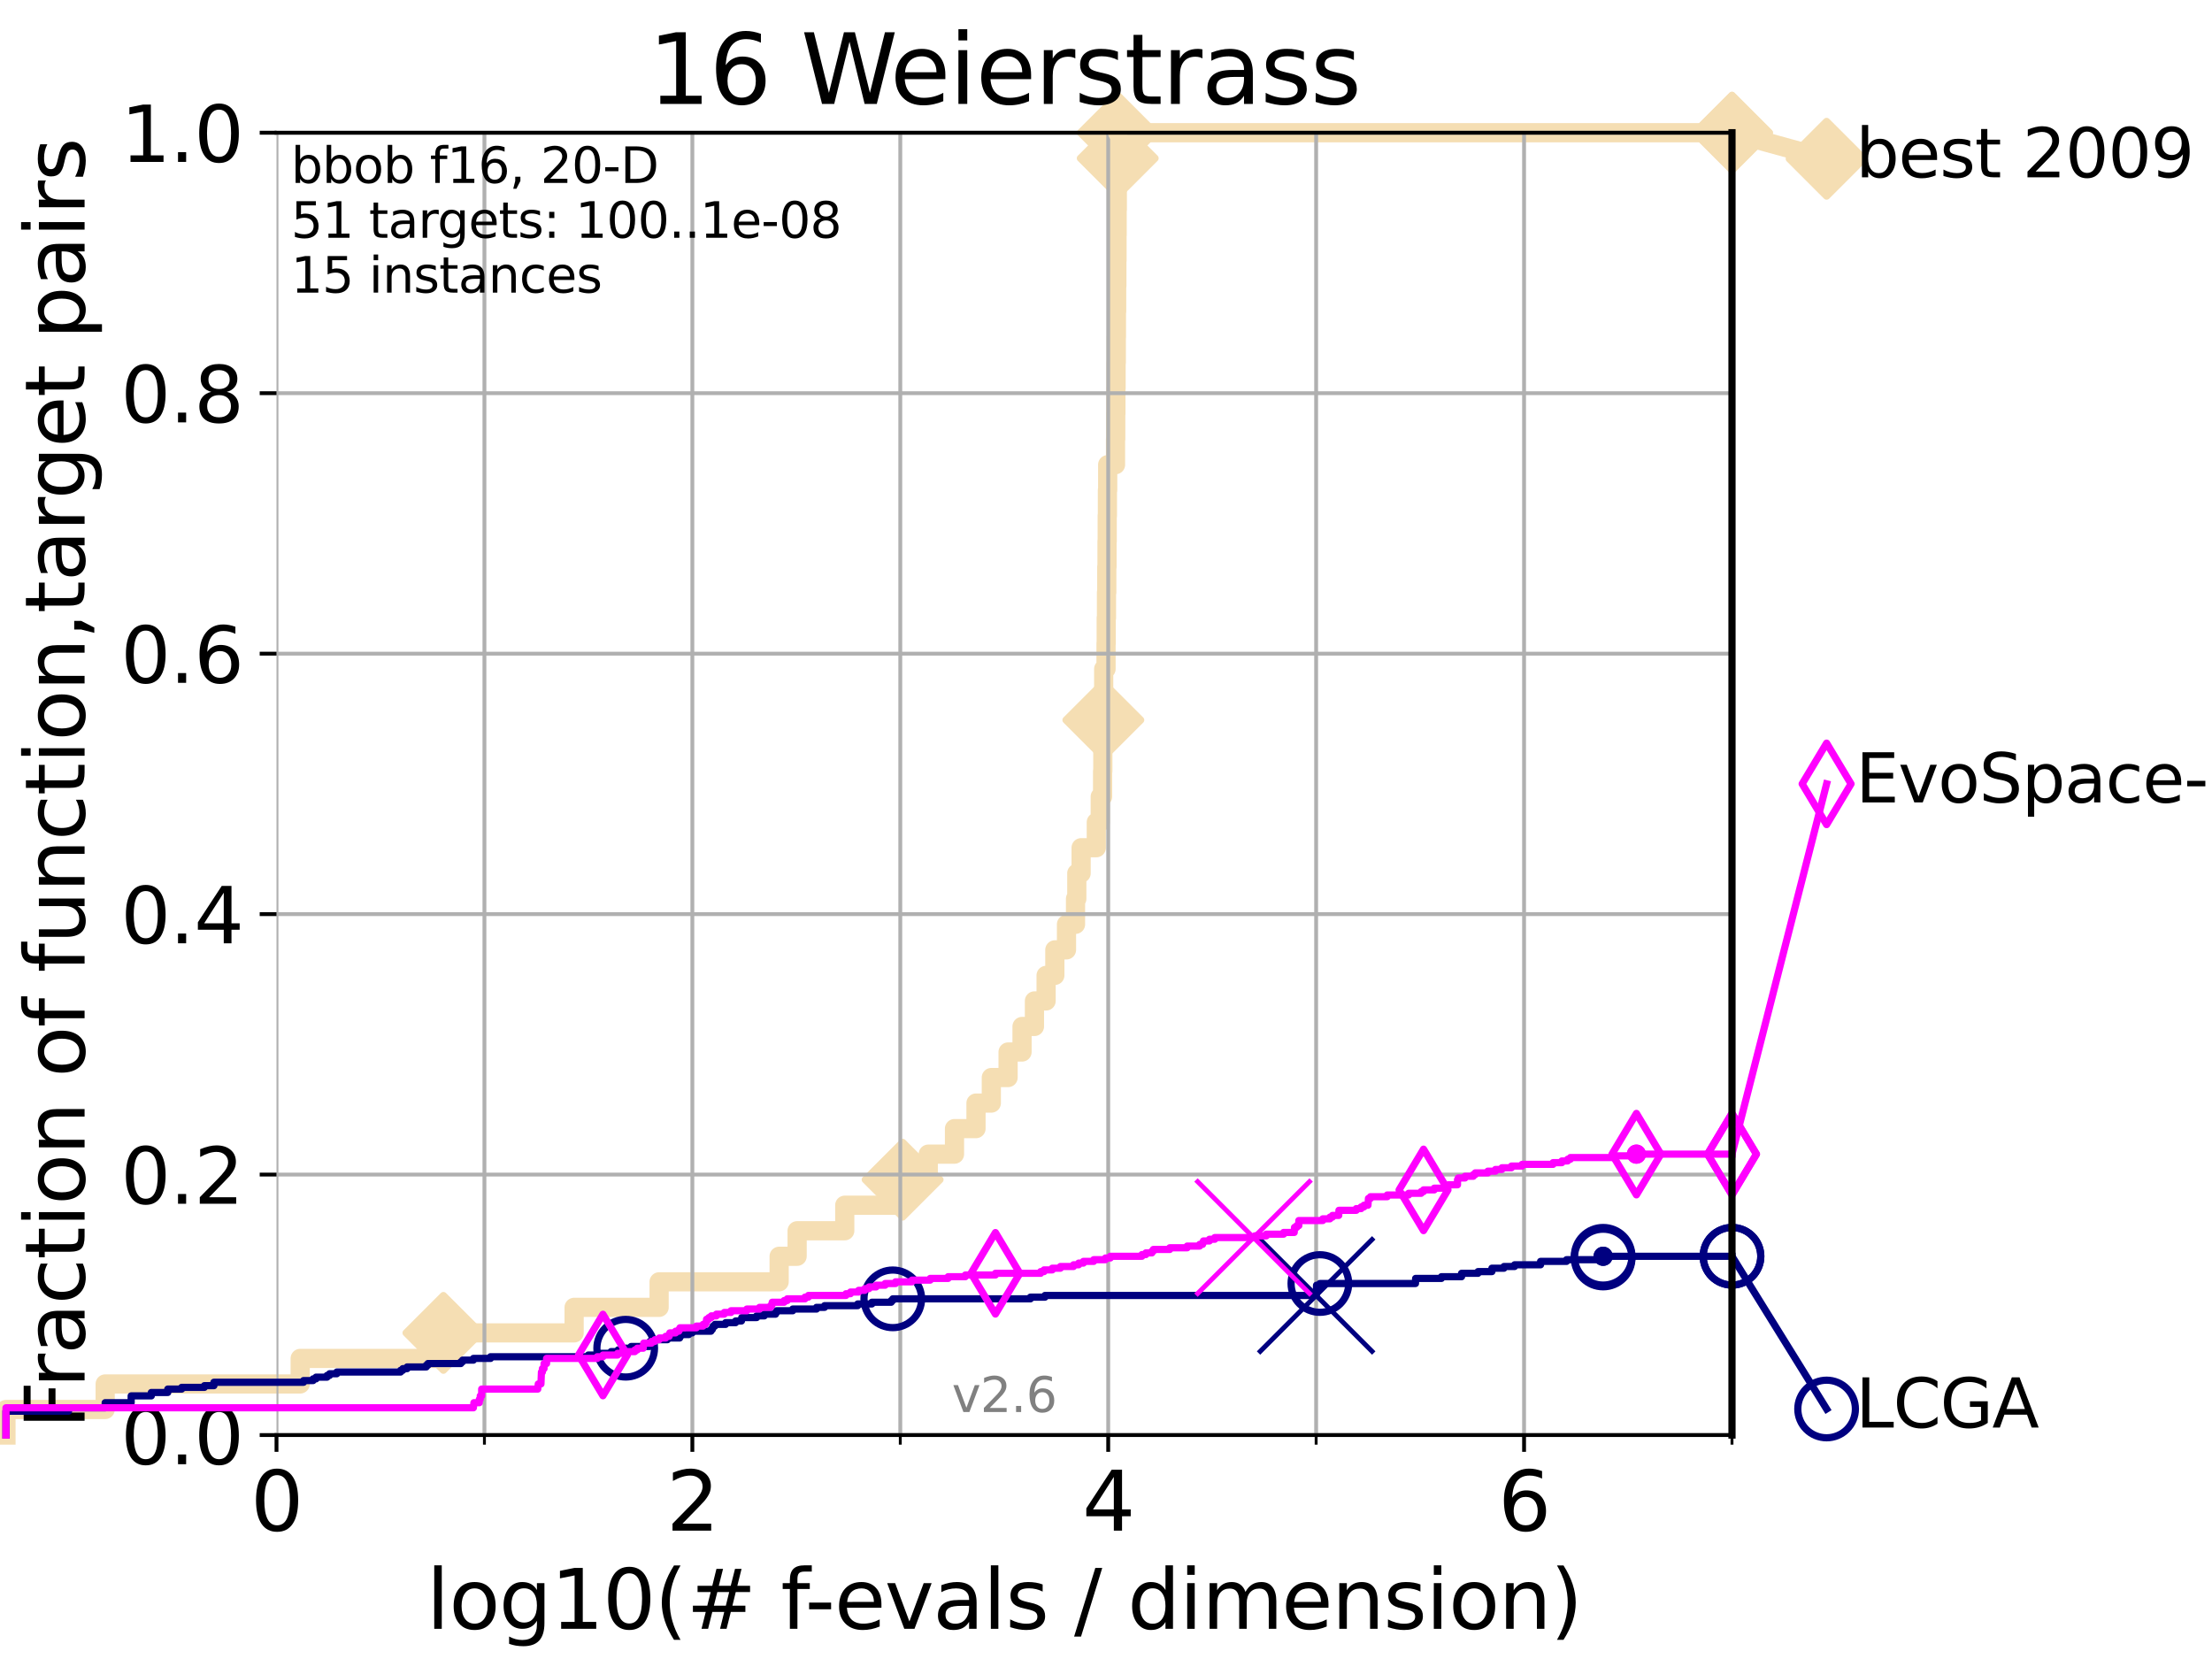 <?xml version="1.0" encoding="utf-8" standalone="no"?>
<!DOCTYPE svg PUBLIC "-//W3C//DTD SVG 1.1//EN"
  "http://www.w3.org/Graphics/SVG/1.1/DTD/svg11.dtd">
<svg xmlns:xlink="http://www.w3.org/1999/xlink" width="460.8pt" height="345.6pt" viewBox="0 0 460.8 345.6" xmlns="http://www.w3.org/2000/svg" version="1.1">
 <defs>
  <style type="text/css">*{stroke-linejoin: round; stroke-linecap: butt}</style>
 </defs>
 <g id="figure_1">
  <g id="patch_1">
   <path d="M 0 345.6 
L 460.8 345.6 
L 460.8 0 
L 0 0 
z
" style="fill: #ffffff"/>
  </g>
  <g id="axes_1">
   <g id="patch_2">
    <path d="M 57.6 298.944 
L 360.806 298.944 
L 360.806 27.648 
L 57.6 27.648 
z
" style="fill: #ffffff"/>
   </g>
   <g id="line2d_1">
    <path d="M 1.246 298.944 
L 1.246 293.624 
L 21.912 293.624 
L 21.912 288.305 
L 62.535 288.305 
L 62.535 282.985 
L 92.372 282.985 
L 92.372 277.666 
L 119.6 277.666 
L 119.6 272.346 
L 137.305 272.346 
L 137.305 267.027 
L 162.31 267.027 
L 162.31 261.707 
L 166.055 261.707 
L 166.055 256.388 
L 175.979 256.388 
L 175.979 251.068 
L 188.031 251.068 
L 188.031 245.749 
L 193.375 245.749 
L 193.375 240.429 
L 198.839 240.429 
L 198.839 235.11 
L 203.32 235.11 
L 203.32 229.79 
L 206.51 229.79 
L 206.51 224.471 
L 210.003 224.471 
L 210.003 219.151 
L 212.909 219.151 
L 212.909 213.832 
L 215.494 213.832 
L 215.494 208.512 
L 217.923 208.512 
L 217.923 203.192 
L 219.742 203.192 
L 219.742 197.873 
L 222.168 197.873 
L 222.168 192.553 
L 224.052 192.553 
L 224.052 187.234 
L 224.316 187.234 
L 224.316 181.914 
L 225.217 181.914 
L 225.217 176.595 
L 228.381 176.595 
L 228.381 171.275 
L 229.2 171.275 
L 229.2 165.956 
L 229.691 165.956 
L 229.691 160.636 
L 229.737 160.636 
L 229.737 155.317 
L 229.798 155.317 
L 229.798 149.997 
L 229.844 149.997 
L 229.844 144.678 
L 229.918 144.678 
L 229.918 139.358 
L 230.407 139.358 
L 230.407 134.039 
L 230.443 134.039 
L 230.443 128.719 
L 230.5 128.719 
L 230.5 123.4 
L 230.561 123.4 
L 230.561 118.08 
L 230.611 118.08 
L 230.611 112.76 
L 230.65 112.76 
L 230.65 107.441 
L 230.695 107.441 
L 230.695 102.121 
L 230.751 102.121 
L 230.751 96.802 
L 232.385 96.802 
L 232.385 91.482 
L 232.428 91.482 
L 232.428 86.163 
L 232.463 86.163 
L 232.463 80.843 
L 232.5 80.843 
L 232.5 75.524 
L 232.544 75.524 
L 232.544 70.204 
L 232.574 70.204 
L 232.574 64.885 
L 232.619 64.885 
L 232.619 59.565 
L 232.662 59.565 
L 232.662 54.246 
L 232.695 54.246 
L 232.695 48.926 
L 232.72 48.926 
L 232.72 43.607 
L 232.759 43.607 
L 232.759 38.287 
L 232.812 38.287 
L 232.812 32.968 
L 232.84 32.968 
L 232.84 27.648 
L 360.806 27.648 
" style="fill: none; stroke: #f5deb3; stroke-width: 4; stroke-linecap: square"/>
   </g>
   <g id="line2d_2">
    <defs>
     <path id="md6aedeb6e2" d="M 0 7.778 
L 7.778 0 
L 0 -7.778 
L -7.778 0 
z
" style="stroke: #f5deb3; stroke-width: 1.5; stroke-linejoin: miter"/>
    </defs>
    <g>
     <use xlink:href="#md6aedeb6e2" x="92.372" y="277.666" style="fill: #f5deb3; stroke: #f5deb3; stroke-width: 1.5; stroke-linejoin: miter"/>
     <use xlink:href="#md6aedeb6e2" x="188.031" y="245.749" style="fill: #f5deb3; stroke: #f5deb3; stroke-width: 1.5; stroke-linejoin: miter"/>
     <use xlink:href="#md6aedeb6e2" x="229.844" y="149.997" style="fill: #f5deb3; stroke: #f5deb3; stroke-width: 1.5; stroke-linejoin: miter"/>
     <use xlink:href="#md6aedeb6e2" x="232.84" y="32.968" style="fill: #f5deb3; stroke: #f5deb3; stroke-width: 1.5; stroke-linejoin: miter"/>
     <use xlink:href="#md6aedeb6e2" x="232.84" y="27.648" style="fill: #f5deb3; stroke: #f5deb3; stroke-width: 1.5; stroke-linejoin: miter"/>
     <use xlink:href="#md6aedeb6e2" x="360.806" y="27.648" style="fill: #f5deb3; stroke: #f5deb3; stroke-width: 1.5; stroke-linejoin: miter"/>
    </g>
   </g>
   <g id="line2d_3">
    <path style="fill: none; stroke: #f5deb3; stroke-width: 4; stroke-linecap: square"/>
    <g/>
   </g>
   <g id="line2d_4">
    <path d="M 360.806 27.648 
L 380.515 33.074 
" style="fill: none; stroke: #f5deb3; stroke-width: 4; stroke-linecap: square"/>
    <g>
     <use xlink:href="#md6aedeb6e2" x="360.806" y="27.648" style="fill: #f5deb3; stroke: #f5deb3; stroke-width: 1.5; stroke-linejoin: miter"/>
     <use xlink:href="#md6aedeb6e2" x="380.515" y="33.074" style="fill: #f5deb3; stroke: #f5deb3; stroke-width: 1.5; stroke-linejoin: miter"/>
    </g>
   </g>
   <g id="matplotlib.axis_1">
    <g id="xtick_1">
     <g id="line2d_5">
      <path d="M 57.6 298.944 
L 57.6 27.648 
" clip-path="url(#p6db0e4a2ba)" style="fill: none; stroke: #b0b0b0; stroke-width: 0.8; stroke-linecap: square"/>
     </g>
     <g id="line2d_6">
      <defs>
       <path id="mdf24149f4f" d="M 0 0 
L 0 3.5 
" style="stroke: #000000; stroke-width: 0.8"/>
      </defs>
      <g>
       <use xlink:href="#mdf24149f4f" x="57.6" y="298.944" style="stroke: #000000; stroke-width: 0.8"/>
      </g>
     </g>
     <g id="text_1">
      <!-- 0 -->
      <g transform="translate(52.192 318.861)scale(0.17 -0.17)">
       <defs>
        <path id="DejaVuSans-30" d="M 2034 4250 
Q 1547 4250 1301 3770 
Q 1056 3291 1056 2328 
Q 1056 1369 1301 889 
Q 1547 409 2034 409 
Q 2525 409 2770 889 
Q 3016 1369 3016 2328 
Q 3016 3291 2770 3770 
Q 2525 4250 2034 4250 
z
M 2034 4750 
Q 2819 4750 3233 4129 
Q 3647 3509 3647 2328 
Q 3647 1150 3233 529 
Q 2819 -91 2034 -91 
Q 1250 -91 836 529 
Q 422 1150 422 2328 
Q 422 3509 836 4129 
Q 1250 4750 2034 4750 
z
" transform="scale(0.016)"/>
       </defs>
       <use xlink:href="#DejaVuSans-30"/>
      </g>
     </g>
    </g>
    <g id="xtick_2">
     <g id="line2d_7">
      <path d="M 144.23 298.944 
L 144.23 27.648 
" clip-path="url(#p6db0e4a2ba)" style="fill: none; stroke: #b0b0b0; stroke-width: 0.8; stroke-linecap: square"/>
     </g>
     <g id="line2d_8">
      <g>
       <use xlink:href="#mdf24149f4f" x="144.23" y="298.944" style="stroke: #000000; stroke-width: 0.8"/>
      </g>
     </g>
     <g id="text_2">
      <!-- 2 -->
      <g transform="translate(138.822 318.861)scale(0.17 -0.17)">
       <defs>
        <path id="DejaVuSans-32" d="M 1228 531 
L 3431 531 
L 3431 0 
L 469 0 
L 469 531 
Q 828 903 1448 1529 
Q 2069 2156 2228 2338 
Q 2531 2678 2651 2914 
Q 2772 3150 2772 3378 
Q 2772 3750 2511 3984 
Q 2250 4219 1831 4219 
Q 1534 4219 1204 4116 
Q 875 4013 500 3803 
L 500 4441 
Q 881 4594 1212 4672 
Q 1544 4750 1819 4750 
Q 2544 4750 2975 4387 
Q 3406 4025 3406 3419 
Q 3406 3131 3298 2873 
Q 3191 2616 2906 2266 
Q 2828 2175 2409 1742 
Q 1991 1309 1228 531 
z
" transform="scale(0.016)"/>
       </defs>
       <use xlink:href="#DejaVuSans-32"/>
      </g>
     </g>
    </g>
    <g id="xtick_3">
     <g id="line2d_9">
      <path d="M 230.861 298.944 
L 230.861 27.648 
" clip-path="url(#p6db0e4a2ba)" style="fill: none; stroke: #b0b0b0; stroke-width: 0.8; stroke-linecap: square"/>
     </g>
     <g id="line2d_10">
      <g>
       <use xlink:href="#mdf24149f4f" x="230.861" y="298.944" style="stroke: #000000; stroke-width: 0.8"/>
      </g>
     </g>
     <g id="text_3">
      <!-- 4 -->
      <g transform="translate(225.453 318.861)scale(0.17 -0.17)">
       <defs>
        <path id="DejaVuSans-34" d="M 2419 4116 
L 825 1625 
L 2419 1625 
L 2419 4116 
z
M 2253 4666 
L 3047 4666 
L 3047 1625 
L 3713 1625 
L 3713 1100 
L 3047 1100 
L 3047 0 
L 2419 0 
L 2419 1100 
L 313 1100 
L 313 1709 
L 2253 4666 
z
" transform="scale(0.016)"/>
       </defs>
       <use xlink:href="#DejaVuSans-34"/>
      </g>
     </g>
    </g>
    <g id="xtick_4">
     <g id="line2d_11">
      <path d="M 317.491 298.944 
L 317.491 27.648 
" clip-path="url(#p6db0e4a2ba)" style="fill: none; stroke: #b0b0b0; stroke-width: 0.8; stroke-linecap: square"/>
     </g>
     <g id="line2d_12">
      <g>
       <use xlink:href="#mdf24149f4f" x="317.491" y="298.944" style="stroke: #000000; stroke-width: 0.8"/>
      </g>
     </g>
     <g id="text_4">
      <!-- 6 -->
      <g transform="translate(312.083 318.861)scale(0.17 -0.17)">
       <defs>
        <path id="DejaVuSans-36" d="M 2113 2584 
Q 1688 2584 1439 2293 
Q 1191 2003 1191 1497 
Q 1191 994 1439 701 
Q 1688 409 2113 409 
Q 2538 409 2786 701 
Q 3034 994 3034 1497 
Q 3034 2003 2786 2293 
Q 2538 2584 2113 2584 
z
M 3366 4563 
L 3366 3988 
Q 3128 4100 2886 4159 
Q 2644 4219 2406 4219 
Q 1781 4219 1451 3797 
Q 1122 3375 1075 2522 
Q 1259 2794 1537 2939 
Q 1816 3084 2150 3084 
Q 2853 3084 3261 2657 
Q 3669 2231 3669 1497 
Q 3669 778 3244 343 
Q 2819 -91 2113 -91 
Q 1303 -91 875 529 
Q 447 1150 447 2328 
Q 447 3434 972 4092 
Q 1497 4750 2381 4750 
Q 2619 4750 2861 4703 
Q 3103 4656 3366 4563 
z
" transform="scale(0.016)"/>
       </defs>
       <use xlink:href="#DejaVuSans-36"/>
      </g>
     </g>
    </g>
    <g id="xtick_5">
     <g id="line2d_13">
      <path d="M 100.915 298.944 
L 100.915 27.648 
" clip-path="url(#p6db0e4a2ba)" style="fill: none; stroke: #b0b0b0; stroke-width: 0.8; stroke-linecap: square"/>
     </g>
     <g id="line2d_14">
      <defs>
       <path id="m6142d82342" d="M 0 0 
L 0 2 
" style="stroke: #000000; stroke-width: 0.6"/>
      </defs>
      <g>
       <use xlink:href="#m6142d82342" x="100.915" y="298.944" style="stroke: #000000; stroke-width: 0.6"/>
      </g>
     </g>
    </g>
    <g id="xtick_6">
     <g id="line2d_15">
      <path d="M 187.546 298.944 
L 187.546 27.648 
" clip-path="url(#p6db0e4a2ba)" style="fill: none; stroke: #b0b0b0; stroke-width: 0.8; stroke-linecap: square"/>
     </g>
     <g id="line2d_16">
      <g>
       <use xlink:href="#m6142d82342" x="187.546" y="298.944" style="stroke: #000000; stroke-width: 0.6"/>
      </g>
     </g>
    </g>
    <g id="xtick_7">
     <g id="line2d_17">
      <path d="M 274.176 298.944 
L 274.176 27.648 
" clip-path="url(#p6db0e4a2ba)" style="fill: none; stroke: #b0b0b0; stroke-width: 0.8; stroke-linecap: square"/>
     </g>
     <g id="line2d_18">
      <g>
       <use xlink:href="#m6142d82342" x="274.176" y="298.944" style="stroke: #000000; stroke-width: 0.6"/>
      </g>
     </g>
    </g>
    <g id="xtick_8">
     <g id="line2d_19">
      <path d="M 360.806 298.944 
L 360.806 27.648 
" clip-path="url(#p6db0e4a2ba)" style="fill: none; stroke: #b0b0b0; stroke-width: 0.8; stroke-linecap: square"/>
     </g>
     <g id="line2d_20">
      <g>
       <use xlink:href="#m6142d82342" x="360.806" y="298.944" style="stroke: #000000; stroke-width: 0.6"/>
      </g>
     </g>
    </g>
    <g id="text_5">
     <!-- log10(# f-evals / dimension) -->
     <g transform="translate(88.823 339.314)scale(0.17 -0.17)">
      <defs>
       <path id="DejaVuSans-6c" d="M 603 4863 
L 1178 4863 
L 1178 0 
L 603 0 
L 603 4863 
z
" transform="scale(0.016)"/>
       <path id="DejaVuSans-6f" d="M 1959 3097 
Q 1497 3097 1228 2736 
Q 959 2375 959 1747 
Q 959 1119 1226 758 
Q 1494 397 1959 397 
Q 2419 397 2687 759 
Q 2956 1122 2956 1747 
Q 2956 2369 2687 2733 
Q 2419 3097 1959 3097 
z
M 1959 3584 
Q 2709 3584 3137 3096 
Q 3566 2609 3566 1747 
Q 3566 888 3137 398 
Q 2709 -91 1959 -91 
Q 1206 -91 779 398 
Q 353 888 353 1747 
Q 353 2609 779 3096 
Q 1206 3584 1959 3584 
z
" transform="scale(0.016)"/>
       <path id="DejaVuSans-67" d="M 2906 1791 
Q 2906 2416 2648 2759 
Q 2391 3103 1925 3103 
Q 1463 3103 1205 2759 
Q 947 2416 947 1791 
Q 947 1169 1205 825 
Q 1463 481 1925 481 
Q 2391 481 2648 825 
Q 2906 1169 2906 1791 
z
M 3481 434 
Q 3481 -459 3084 -895 
Q 2688 -1331 1869 -1331 
Q 1566 -1331 1297 -1286 
Q 1028 -1241 775 -1147 
L 775 -588 
Q 1028 -725 1275 -790 
Q 1522 -856 1778 -856 
Q 2344 -856 2625 -561 
Q 2906 -266 2906 331 
L 2906 616 
Q 2728 306 2450 153 
Q 2172 0 1784 0 
Q 1141 0 747 490 
Q 353 981 353 1791 
Q 353 2603 747 3093 
Q 1141 3584 1784 3584 
Q 2172 3584 2450 3431 
Q 2728 3278 2906 2969 
L 2906 3500 
L 3481 3500 
L 3481 434 
z
" transform="scale(0.016)"/>
       <path id="DejaVuSans-31" d="M 794 531 
L 1825 531 
L 1825 4091 
L 703 3866 
L 703 4441 
L 1819 4666 
L 2450 4666 
L 2450 531 
L 3481 531 
L 3481 0 
L 794 0 
L 794 531 
z
" transform="scale(0.016)"/>
       <path id="DejaVuSans-28" d="M 1984 4856 
Q 1566 4138 1362 3434 
Q 1159 2731 1159 2009 
Q 1159 1288 1364 580 
Q 1569 -128 1984 -844 
L 1484 -844 
Q 1016 -109 783 600 
Q 550 1309 550 2009 
Q 550 2706 781 3412 
Q 1013 4119 1484 4856 
L 1984 4856 
z
" transform="scale(0.016)"/>
       <path id="DejaVuSans-23" d="M 3272 2816 
L 2363 2816 
L 2100 1772 
L 3016 1772 
L 3272 2816 
z
M 2803 4594 
L 2478 3297 
L 3391 3297 
L 3719 4594 
L 4219 4594 
L 3897 3297 
L 4872 3297 
L 4872 2816 
L 3775 2816 
L 3519 1772 
L 4513 1772 
L 4513 1294 
L 3397 1294 
L 3072 0 
L 2572 0 
L 2894 1294 
L 1978 1294 
L 1656 0 
L 1153 0 
L 1478 1294 
L 494 1294 
L 494 1772 
L 1594 1772 
L 1856 2816 
L 850 2816 
L 850 3297 
L 1978 3297 
L 2297 4594 
L 2803 4594 
z
" transform="scale(0.016)"/>
       <path id="DejaVuSans-20" transform="scale(0.016)"/>
       <path id="DejaVuSans-66" d="M 2375 4863 
L 2375 4384 
L 1825 4384 
Q 1516 4384 1395 4259 
Q 1275 4134 1275 3809 
L 1275 3500 
L 2222 3500 
L 2222 3053 
L 1275 3053 
L 1275 0 
L 697 0 
L 697 3053 
L 147 3053 
L 147 3500 
L 697 3500 
L 697 3744 
Q 697 4328 969 4595 
Q 1241 4863 1831 4863 
L 2375 4863 
z
" transform="scale(0.016)"/>
       <path id="DejaVuSans-2d" d="M 313 2009 
L 1997 2009 
L 1997 1497 
L 313 1497 
L 313 2009 
z
" transform="scale(0.016)"/>
       <path id="DejaVuSans-65" d="M 3597 1894 
L 3597 1613 
L 953 1613 
Q 991 1019 1311 708 
Q 1631 397 2203 397 
Q 2534 397 2845 478 
Q 3156 559 3463 722 
L 3463 178 
Q 3153 47 2828 -22 
Q 2503 -91 2169 -91 
Q 1331 -91 842 396 
Q 353 884 353 1716 
Q 353 2575 817 3079 
Q 1281 3584 2069 3584 
Q 2775 3584 3186 3129 
Q 3597 2675 3597 1894 
z
M 3022 2063 
Q 3016 2534 2758 2815 
Q 2500 3097 2075 3097 
Q 1594 3097 1305 2825 
Q 1016 2553 972 2059 
L 3022 2063 
z
" transform="scale(0.016)"/>
       <path id="DejaVuSans-76" d="M 191 3500 
L 800 3500 
L 1894 563 
L 2988 3500 
L 3597 3500 
L 2284 0 
L 1503 0 
L 191 3500 
z
" transform="scale(0.016)"/>
       <path id="DejaVuSans-61" d="M 2194 1759 
Q 1497 1759 1228 1600 
Q 959 1441 959 1056 
Q 959 750 1161 570 
Q 1363 391 1709 391 
Q 2188 391 2477 730 
Q 2766 1069 2766 1631 
L 2766 1759 
L 2194 1759 
z
M 3341 1997 
L 3341 0 
L 2766 0 
L 2766 531 
Q 2569 213 2275 61 
Q 1981 -91 1556 -91 
Q 1019 -91 701 211 
Q 384 513 384 1019 
Q 384 1609 779 1909 
Q 1175 2209 1959 2209 
L 2766 2209 
L 2766 2266 
Q 2766 2663 2505 2880 
Q 2244 3097 1772 3097 
Q 1472 3097 1187 3025 
Q 903 2953 641 2809 
L 641 3341 
Q 956 3463 1253 3523 
Q 1550 3584 1831 3584 
Q 2591 3584 2966 3190 
Q 3341 2797 3341 1997 
z
" transform="scale(0.016)"/>
       <path id="DejaVuSans-73" d="M 2834 3397 
L 2834 2853 
Q 2591 2978 2328 3040 
Q 2066 3103 1784 3103 
Q 1356 3103 1142 2972 
Q 928 2841 928 2578 
Q 928 2378 1081 2264 
Q 1234 2150 1697 2047 
L 1894 2003 
Q 2506 1872 2764 1633 
Q 3022 1394 3022 966 
Q 3022 478 2636 193 
Q 2250 -91 1575 -91 
Q 1294 -91 989 -36 
Q 684 19 347 128 
L 347 722 
Q 666 556 975 473 
Q 1284 391 1588 391 
Q 1994 391 2212 530 
Q 2431 669 2431 922 
Q 2431 1156 2273 1281 
Q 2116 1406 1581 1522 
L 1381 1569 
Q 847 1681 609 1914 
Q 372 2147 372 2553 
Q 372 3047 722 3315 
Q 1072 3584 1716 3584 
Q 2034 3584 2315 3537 
Q 2597 3491 2834 3397 
z
" transform="scale(0.016)"/>
       <path id="DejaVuSans-2f" d="M 1625 4666 
L 2156 4666 
L 531 -594 
L 0 -594 
L 1625 4666 
z
" transform="scale(0.016)"/>
       <path id="DejaVuSans-64" d="M 2906 2969 
L 2906 4863 
L 3481 4863 
L 3481 0 
L 2906 0 
L 2906 525 
Q 2725 213 2448 61 
Q 2172 -91 1784 -91 
Q 1150 -91 751 415 
Q 353 922 353 1747 
Q 353 2572 751 3078 
Q 1150 3584 1784 3584 
Q 2172 3584 2448 3432 
Q 2725 3281 2906 2969 
z
M 947 1747 
Q 947 1113 1208 752 
Q 1469 391 1925 391 
Q 2381 391 2643 752 
Q 2906 1113 2906 1747 
Q 2906 2381 2643 2742 
Q 2381 3103 1925 3103 
Q 1469 3103 1208 2742 
Q 947 2381 947 1747 
z
" transform="scale(0.016)"/>
       <path id="DejaVuSans-69" d="M 603 3500 
L 1178 3500 
L 1178 0 
L 603 0 
L 603 3500 
z
M 603 4863 
L 1178 4863 
L 1178 4134 
L 603 4134 
L 603 4863 
z
" transform="scale(0.016)"/>
       <path id="DejaVuSans-6d" d="M 3328 2828 
Q 3544 3216 3844 3400 
Q 4144 3584 4550 3584 
Q 5097 3584 5394 3201 
Q 5691 2819 5691 2113 
L 5691 0 
L 5113 0 
L 5113 2094 
Q 5113 2597 4934 2840 
Q 4756 3084 4391 3084 
Q 3944 3084 3684 2787 
Q 3425 2491 3425 1978 
L 3425 0 
L 2847 0 
L 2847 2094 
Q 2847 2600 2669 2842 
Q 2491 3084 2119 3084 
Q 1678 3084 1418 2786 
Q 1159 2488 1159 1978 
L 1159 0 
L 581 0 
L 581 3500 
L 1159 3500 
L 1159 2956 
Q 1356 3278 1631 3431 
Q 1906 3584 2284 3584 
Q 2666 3584 2933 3390 
Q 3200 3197 3328 2828 
z
" transform="scale(0.016)"/>
       <path id="DejaVuSans-6e" d="M 3513 2113 
L 3513 0 
L 2938 0 
L 2938 2094 
Q 2938 2591 2744 2837 
Q 2550 3084 2163 3084 
Q 1697 3084 1428 2787 
Q 1159 2491 1159 1978 
L 1159 0 
L 581 0 
L 581 3500 
L 1159 3500 
L 1159 2956 
Q 1366 3272 1645 3428 
Q 1925 3584 2291 3584 
Q 2894 3584 3203 3211 
Q 3513 2838 3513 2113 
z
" transform="scale(0.016)"/>
       <path id="DejaVuSans-29" d="M 513 4856 
L 1013 4856 
Q 1481 4119 1714 3412 
Q 1947 2706 1947 2009 
Q 1947 1309 1714 600 
Q 1481 -109 1013 -844 
L 513 -844 
Q 928 -128 1133 580 
Q 1338 1288 1338 2009 
Q 1338 2731 1133 3434 
Q 928 4138 513 4856 
z
" transform="scale(0.016)"/>
      </defs>
      <use xlink:href="#DejaVuSans-6c"/>
      <use xlink:href="#DejaVuSans-6f" x="27.783"/>
      <use xlink:href="#DejaVuSans-67" x="88.965"/>
      <use xlink:href="#DejaVuSans-31" x="152.441"/>
      <use xlink:href="#DejaVuSans-30" x="216.064"/>
      <use xlink:href="#DejaVuSans-28" x="279.688"/>
      <use xlink:href="#DejaVuSans-23" x="318.701"/>
      <use xlink:href="#DejaVuSans-20" x="402.49"/>
      <use xlink:href="#DejaVuSans-66" x="434.277"/>
      <use xlink:href="#DejaVuSans-2d" x="463.982"/>
      <use xlink:href="#DejaVuSans-65" x="500.066"/>
      <use xlink:href="#DejaVuSans-76" x="561.59"/>
      <use xlink:href="#DejaVuSans-61" x="620.77"/>
      <use xlink:href="#DejaVuSans-6c" x="682.049"/>
      <use xlink:href="#DejaVuSans-73" x="709.832"/>
      <use xlink:href="#DejaVuSans-20" x="761.932"/>
      <use xlink:href="#DejaVuSans-2f" x="793.719"/>
      <use xlink:href="#DejaVuSans-20" x="827.41"/>
      <use xlink:href="#DejaVuSans-64" x="859.197"/>
      <use xlink:href="#DejaVuSans-69" x="922.674"/>
      <use xlink:href="#DejaVuSans-6d" x="950.457"/>
      <use xlink:href="#DejaVuSans-65" x="1047.869"/>
      <use xlink:href="#DejaVuSans-6e" x="1109.393"/>
      <use xlink:href="#DejaVuSans-73" x="1172.771"/>
      <use xlink:href="#DejaVuSans-69" x="1224.871"/>
      <use xlink:href="#DejaVuSans-6f" x="1252.654"/>
      <use xlink:href="#DejaVuSans-6e" x="1313.836"/>
      <use xlink:href="#DejaVuSans-29" x="1377.215"/>
     </g>
    </g>
   </g>
   <g id="matplotlib.axis_2">
    <g id="ytick_1">
     <g id="line2d_21">
      <path d="M 57.6 298.944 
L 360.806 298.944 
" clip-path="url(#p6db0e4a2ba)" style="fill: none; stroke: #b0b0b0; stroke-width: 0.8; stroke-linecap: square"/>
     </g>
     <g id="line2d_22">
      <defs>
       <path id="m5bcc1dc637" d="M 0 0 
L -3.5 0 
" style="stroke: #000000; stroke-width: 0.8"/>
      </defs>
      <g>
       <use xlink:href="#m5bcc1dc637" x="57.6" y="298.944" style="stroke: #000000; stroke-width: 0.8"/>
      </g>
     </g>
     <g id="text_6">
      <!-- 0.0 -->
      <g transform="translate(25.155 305.023)scale(0.16 -0.16)">
       <defs>
        <path id="DejaVuSans-2e" d="M 684 794 
L 1344 794 
L 1344 0 
L 684 0 
L 684 794 
z
" transform="scale(0.016)"/>
       </defs>
       <use xlink:href="#DejaVuSans-30"/>
       <use xlink:href="#DejaVuSans-2e" x="63.623"/>
       <use xlink:href="#DejaVuSans-30" x="95.41"/>
      </g>
     </g>
    </g>
    <g id="ytick_2">
     <g id="line2d_23">
      <path d="M 57.6 244.685 
L 360.806 244.685 
" clip-path="url(#p6db0e4a2ba)" style="fill: none; stroke: #b0b0b0; stroke-width: 0.8; stroke-linecap: square"/>
     </g>
     <g id="line2d_24">
      <g>
       <use xlink:href="#m5bcc1dc637" x="57.6" y="244.685" style="stroke: #000000; stroke-width: 0.8"/>
      </g>
     </g>
     <g id="text_7">
      <!-- 0.2 -->
      <g transform="translate(25.155 250.764)scale(0.16 -0.16)">
       <use xlink:href="#DejaVuSans-30"/>
       <use xlink:href="#DejaVuSans-2e" x="63.623"/>
       <use xlink:href="#DejaVuSans-32" x="95.41"/>
      </g>
     </g>
    </g>
    <g id="ytick_3">
     <g id="line2d_25">
      <path d="M 57.6 190.426 
L 360.806 190.426 
" clip-path="url(#p6db0e4a2ba)" style="fill: none; stroke: #b0b0b0; stroke-width: 0.8; stroke-linecap: square"/>
     </g>
     <g id="line2d_26">
      <g>
       <use xlink:href="#m5bcc1dc637" x="57.6" y="190.426" style="stroke: #000000; stroke-width: 0.8"/>
      </g>
     </g>
     <g id="text_8">
      <!-- 0.4 -->
      <g transform="translate(25.155 196.504)scale(0.16 -0.16)">
       <use xlink:href="#DejaVuSans-30"/>
       <use xlink:href="#DejaVuSans-2e" x="63.623"/>
       <use xlink:href="#DejaVuSans-34" x="95.41"/>
      </g>
     </g>
    </g>
    <g id="ytick_4">
     <g id="line2d_27">
      <path d="M 57.6 136.166 
L 360.806 136.166 
" clip-path="url(#p6db0e4a2ba)" style="fill: none; stroke: #b0b0b0; stroke-width: 0.8; stroke-linecap: square"/>
     </g>
     <g id="line2d_28">
      <g>
       <use xlink:href="#m5bcc1dc637" x="57.6" y="136.166" style="stroke: #000000; stroke-width: 0.8"/>
      </g>
     </g>
     <g id="text_9">
      <!-- 0.6 -->
      <g transform="translate(25.155 142.245)scale(0.16 -0.16)">
       <use xlink:href="#DejaVuSans-30"/>
       <use xlink:href="#DejaVuSans-2e" x="63.623"/>
       <use xlink:href="#DejaVuSans-36" x="95.41"/>
      </g>
     </g>
    </g>
    <g id="ytick_5">
     <g id="line2d_29">
      <path d="M 57.6 81.907 
L 360.806 81.907 
" clip-path="url(#p6db0e4a2ba)" style="fill: none; stroke: #b0b0b0; stroke-width: 0.8; stroke-linecap: square"/>
     </g>
     <g id="line2d_30">
      <g>
       <use xlink:href="#m5bcc1dc637" x="57.6" y="81.907" style="stroke: #000000; stroke-width: 0.8"/>
      </g>
     </g>
     <g id="text_10">
      <!-- 0.8 -->
      <g transform="translate(25.155 87.986)scale(0.16 -0.16)">
       <defs>
        <path id="DejaVuSans-38" d="M 2034 2216 
Q 1584 2216 1326 1975 
Q 1069 1734 1069 1313 
Q 1069 891 1326 650 
Q 1584 409 2034 409 
Q 2484 409 2743 651 
Q 3003 894 3003 1313 
Q 3003 1734 2745 1975 
Q 2488 2216 2034 2216 
z
M 1403 2484 
Q 997 2584 770 2862 
Q 544 3141 544 3541 
Q 544 4100 942 4425 
Q 1341 4750 2034 4750 
Q 2731 4750 3128 4425 
Q 3525 4100 3525 3541 
Q 3525 3141 3298 2862 
Q 3072 2584 2669 2484 
Q 3125 2378 3379 2068 
Q 3634 1759 3634 1313 
Q 3634 634 3220 271 
Q 2806 -91 2034 -91 
Q 1263 -91 848 271 
Q 434 634 434 1313 
Q 434 1759 690 2068 
Q 947 2378 1403 2484 
z
M 1172 3481 
Q 1172 3119 1398 2916 
Q 1625 2713 2034 2713 
Q 2441 2713 2670 2916 
Q 2900 3119 2900 3481 
Q 2900 3844 2670 4047 
Q 2441 4250 2034 4250 
Q 1625 4250 1398 4047 
Q 1172 3844 1172 3481 
z
" transform="scale(0.016)"/>
       </defs>
       <use xlink:href="#DejaVuSans-30"/>
       <use xlink:href="#DejaVuSans-2e" x="63.623"/>
       <use xlink:href="#DejaVuSans-38" x="95.41"/>
      </g>
     </g>
    </g>
    <g id="ytick_6">
     <g id="line2d_31">
      <path d="M 57.6 27.648 
L 360.806 27.648 
" clip-path="url(#p6db0e4a2ba)" style="fill: none; stroke: #b0b0b0; stroke-width: 0.8; stroke-linecap: square"/>
     </g>
     <g id="line2d_32">
      <g>
       <use xlink:href="#m5bcc1dc637" x="57.6" y="27.648" style="stroke: #000000; stroke-width: 0.8"/>
      </g>
     </g>
     <g id="text_11">
      <!-- 1.0 -->
      <g transform="translate(25.155 33.727)scale(0.16 -0.16)">
       <use xlink:href="#DejaVuSans-31"/>
       <use xlink:href="#DejaVuSans-2e" x="63.623"/>
       <use xlink:href="#DejaVuSans-30" x="95.41"/>
      </g>
     </g>
    </g>
    <g id="text_12">
     <!-- Fraction of function,target pairs -->
     <g transform="translate(17.62 297.681)rotate(-90)scale(0.17 -0.17)">
      <defs>
       <path id="DejaVuSans-46" d="M 628 4666 
L 3309 4666 
L 3309 4134 
L 1259 4134 
L 1259 2759 
L 3109 2759 
L 3109 2228 
L 1259 2228 
L 1259 0 
L 628 0 
L 628 4666 
z
" transform="scale(0.016)"/>
       <path id="DejaVuSans-72" d="M 2631 2963 
Q 2534 3019 2420 3045 
Q 2306 3072 2169 3072 
Q 1681 3072 1420 2755 
Q 1159 2438 1159 1844 
L 1159 0 
L 581 0 
L 581 3500 
L 1159 3500 
L 1159 2956 
Q 1341 3275 1631 3429 
Q 1922 3584 2338 3584 
Q 2397 3584 2469 3576 
Q 2541 3569 2628 3553 
L 2631 2963 
z
" transform="scale(0.016)"/>
       <path id="DejaVuSans-63" d="M 3122 3366 
L 3122 2828 
Q 2878 2963 2633 3030 
Q 2388 3097 2138 3097 
Q 1578 3097 1268 2742 
Q 959 2388 959 1747 
Q 959 1106 1268 751 
Q 1578 397 2138 397 
Q 2388 397 2633 464 
Q 2878 531 3122 666 
L 3122 134 
Q 2881 22 2623 -34 
Q 2366 -91 2075 -91 
Q 1284 -91 818 406 
Q 353 903 353 1747 
Q 353 2603 823 3093 
Q 1294 3584 2113 3584 
Q 2378 3584 2631 3529 
Q 2884 3475 3122 3366 
z
" transform="scale(0.016)"/>
       <path id="DejaVuSans-74" d="M 1172 4494 
L 1172 3500 
L 2356 3500 
L 2356 3053 
L 1172 3053 
L 1172 1153 
Q 1172 725 1289 603 
Q 1406 481 1766 481 
L 2356 481 
L 2356 0 
L 1766 0 
Q 1100 0 847 248 
Q 594 497 594 1153 
L 594 3053 
L 172 3053 
L 172 3500 
L 594 3500 
L 594 4494 
L 1172 4494 
z
" transform="scale(0.016)"/>
       <path id="DejaVuSans-75" d="M 544 1381 
L 544 3500 
L 1119 3500 
L 1119 1403 
Q 1119 906 1312 657 
Q 1506 409 1894 409 
Q 2359 409 2629 706 
Q 2900 1003 2900 1516 
L 2900 3500 
L 3475 3500 
L 3475 0 
L 2900 0 
L 2900 538 
Q 2691 219 2414 64 
Q 2138 -91 1772 -91 
Q 1169 -91 856 284 
Q 544 659 544 1381 
z
M 1991 3584 
L 1991 3584 
z
" transform="scale(0.016)"/>
       <path id="DejaVuSans-2c" d="M 750 794 
L 1409 794 
L 1409 256 
L 897 -744 
L 494 -744 
L 750 256 
L 750 794 
z
" transform="scale(0.016)"/>
       <path id="DejaVuSans-70" d="M 1159 525 
L 1159 -1331 
L 581 -1331 
L 581 3500 
L 1159 3500 
L 1159 2969 
Q 1341 3281 1617 3432 
Q 1894 3584 2278 3584 
Q 2916 3584 3314 3078 
Q 3713 2572 3713 1747 
Q 3713 922 3314 415 
Q 2916 -91 2278 -91 
Q 1894 -91 1617 61 
Q 1341 213 1159 525 
z
M 3116 1747 
Q 3116 2381 2855 2742 
Q 2594 3103 2138 3103 
Q 1681 3103 1420 2742 
Q 1159 2381 1159 1747 
Q 1159 1113 1420 752 
Q 1681 391 2138 391 
Q 2594 391 2855 752 
Q 3116 1113 3116 1747 
z
" transform="scale(0.016)"/>
      </defs>
      <use xlink:href="#DejaVuSans-46"/>
      <use xlink:href="#DejaVuSans-72" x="50.27"/>
      <use xlink:href="#DejaVuSans-61" x="91.383"/>
      <use xlink:href="#DejaVuSans-63" x="152.662"/>
      <use xlink:href="#DejaVuSans-74" x="207.643"/>
      <use xlink:href="#DejaVuSans-69" x="246.852"/>
      <use xlink:href="#DejaVuSans-6f" x="274.635"/>
      <use xlink:href="#DejaVuSans-6e" x="335.816"/>
      <use xlink:href="#DejaVuSans-20" x="399.195"/>
      <use xlink:href="#DejaVuSans-6f" x="430.982"/>
      <use xlink:href="#DejaVuSans-66" x="492.164"/>
      <use xlink:href="#DejaVuSans-20" x="527.369"/>
      <use xlink:href="#DejaVuSans-66" x="559.156"/>
      <use xlink:href="#DejaVuSans-75" x="594.361"/>
      <use xlink:href="#DejaVuSans-6e" x="657.74"/>
      <use xlink:href="#DejaVuSans-63" x="721.119"/>
      <use xlink:href="#DejaVuSans-74" x="776.1"/>
      <use xlink:href="#DejaVuSans-69" x="815.309"/>
      <use xlink:href="#DejaVuSans-6f" x="843.092"/>
      <use xlink:href="#DejaVuSans-6e" x="904.273"/>
      <use xlink:href="#DejaVuSans-2c" x="967.652"/>
      <use xlink:href="#DejaVuSans-74" x="999.439"/>
      <use xlink:href="#DejaVuSans-61" x="1038.648"/>
      <use xlink:href="#DejaVuSans-72" x="1099.928"/>
      <use xlink:href="#DejaVuSans-67" x="1139.291"/>
      <use xlink:href="#DejaVuSans-65" x="1202.768"/>
      <use xlink:href="#DejaVuSans-74" x="1264.291"/>
      <use xlink:href="#DejaVuSans-20" x="1303.5"/>
      <use xlink:href="#DejaVuSans-70" x="1335.287"/>
      <use xlink:href="#DejaVuSans-61" x="1398.764"/>
      <use xlink:href="#DejaVuSans-69" x="1460.043"/>
      <use xlink:href="#DejaVuSans-72" x="1487.826"/>
      <use xlink:href="#DejaVuSans-73" x="1528.939"/>
     </g>
    </g>
   </g>
   <g id="line2d_33">
    <defs>
     <path id="m7115d027e5" d="M 0 1.5 
C 0.398 1.5 0.779 1.342 1.061 1.061 
C 1.342 0.779 1.5 0.398 1.5 0 
C 1.5 -0.398 1.342 -0.779 1.061 -1.061 
C 0.779 -1.342 0.398 -1.5 0 -1.5 
C -0.398 -1.5 -0.779 -1.342 -1.061 -1.061 
C -1.342 -0.779 -1.5 -0.398 -1.5 0 
C -1.5 0.398 -1.342 0.779 -1.061 1.061 
C -0.779 1.342 -0.398 1.5 0 1.5 
z
" style="stroke: #f5deb3"/>
    </defs>
    <g>
     <use xlink:href="#m7115d027e5" x="232.84" y="27.648" style="fill: #f5deb3; stroke: #f5deb3"/>
     <use xlink:href="#m7115d027e5" x="232.84" y="27.648" style="fill: #f5deb3; stroke: #f5deb3"/>
    </g>
   </g>
   <g id="line2d_34">
    <defs>
     <path id="me6d0e64ed9" d="M 0 1.5 
C 0.398 1.5 0.779 1.342 1.061 1.061 
C 1.342 0.779 1.5 0.398 1.5 0 
C 1.5 -0.398 1.342 -0.779 1.061 -1.061 
C 0.779 -1.342 0.398 -1.5 0 -1.5 
C -0.398 -1.5 -0.779 -1.342 -1.061 -1.061 
C -1.342 -0.779 -1.5 -0.398 -1.5 0 
C -1.5 0.398 -1.342 0.779 -1.061 1.061 
C -0.779 1.342 -0.398 1.5 0 1.5 
z
" style="stroke: #000080"/>
    </defs>
    <g>
     <use xlink:href="#me6d0e64ed9" x="333.964" y="261.707" style="fill: #000080; stroke: #000080"/>
     <use xlink:href="#me6d0e64ed9" x="333.964" y="261.707" style="fill: #000080; stroke: #000080"/>
    </g>
   </g>
   <g id="line2d_35">
    <path d="M 1.246 298.944 
L 1.246 293.979 
L 14.285 293.979 
L 14.285 293.27 
L 21.912 293.27 
L 21.912 292.206 
L 27.324 292.206 
L 27.324 290.787 
L 31.522 290.787 
L 31.522 290.078 
L 34.951 290.078 
L 34.951 289.369 
L 37.851 289.369 
L 37.851 289.014 
L 42.579 289.014 
L 42.579 288.66 
L 44.561 288.66 
L 44.561 287.95 
L 63.245 287.95 
L 63.245 287.596 
L 65.227 287.596 
L 65.227 287.241 
L 65.844 287.241 
L 65.844 286.886 
L 68.127 286.886 
L 68.127 286.532 
L 68.657 286.532 
L 68.657 286.177 
L 70.163 286.177 
L 70.163 285.822 
L 83.442 285.822 
L 83.442 285.468 
L 83.912 285.468 
L 83.912 285.113 
L 84.819 285.113 
L 84.819 284.759 
L 88.794 284.759 
L 88.794 284.404 
L 89.149 284.404 
L 89.149 284.049 
L 95.999 284.049 
L 95.999 283.695 
L 96.361 283.695 
L 96.361 283.34 
L 98.617 283.34 
L 98.617 282.985 
L 102.188 282.985 
L 102.188 282.631 
L 122.559 282.631 
L 122.559 282.276 
L 125.142 282.276 
L 125.142 281.922 
L 127.297 281.922 
L 127.297 281.567 
L 128.765 281.567 
L 128.765 281.212 
L 130.345 281.212 
L 130.345 280.858 
L 131.471 280.858 
L 131.471 280.503 
L 135.283 280.503 
L 135.389 279.794 
L 135.404 279.794 
L 135.404 279.439 
L 136.328 279.439 
L 136.328 279.084 
L 139.031 279.084 
L 139.031 278.73 
L 141.589 278.73 
L 141.589 278.375 
L 141.804 278.375 
L 141.804 278.021 
L 143.482 278.021 
L 143.482 277.666 
L 144.212 277.666 
L 144.212 277.311 
L 148.109 277.311 
L 148.109 276.957 
L 148.39 276.957 
L 148.39 276.602 
L 148.548 276.602 
L 148.548 276.247 
L 148.933 276.247 
L 148.933 275.893 
L 151.155 275.893 
L 151.155 275.538 
L 153.236 275.538 
L 153.236 275.183 
L 154.465 275.183 
L 154.52 274.474 
L 157.624 274.474 
L 157.624 274.12 
L 159.22 274.12 
L 159.22 273.765 
L 161.561 273.765 
L 161.561 273.41 
L 161.788 273.41 
L 161.788 273.056 
L 165.137 273.056 
L 165.137 272.701 
L 170.098 272.701 
L 170.098 272.346 
L 171.774 272.346 
L 171.774 271.992 
L 178.674 271.992 
L 178.674 271.637 
L 181.629 271.637 
L 181.629 271.282 
L 185.654 271.282 
L 185.654 270.928 
L 185.984 270.928 
L 185.984 270.573 
L 214.655 270.573 
L 214.655 270.219 
L 217.694 270.219 
L 217.694 269.864 
L 274.206 269.864 
L 274.257 267.736 
L 274.955 267.736 
L 274.955 267.381 
L 294.87 267.381 
L 294.899 266.318 
L 300.275 266.318 
L 300.275 265.963 
L 304.467 265.963 
L 304.467 265.254 
L 307.895 265.254 
L 307.895 264.899 
L 310.793 264.899 
L 310.793 264.19 
L 313.304 264.19 
L 313.304 263.835 
L 315.518 263.835 
L 315.518 263.48 
L 320.928 263.48 
L 320.928 262.771 
L 326.338 262.771 
L 326.338 262.417 
L 333.163 262.417 
L 333.163 262.062 
L 333.964 262.062 
L 333.964 261.707 
L 360.806 261.707 
L 360.806 261.707 
" style="fill: none; stroke: #000080; stroke-width: 1.5; stroke-linecap: square"/>
   </g>
   <g id="line2d_36">
    <defs>
     <path id="mebfd512162" d="M 0 6 
C 1.591 6 3.117 5.368 4.243 4.243 
C 5.368 3.117 6 1.591 6 0 
C 6 -1.591 5.368 -3.117 4.243 -4.243 
C 3.117 -5.368 1.591 -6 0 -6 
C -1.591 -6 -3.117 -5.368 -4.243 -4.243 
C -5.368 -3.117 -6 -1.591 -6 0 
C -6 1.591 -5.368 3.117 -4.243 4.243 
C -3.117 5.368 -1.591 6 0 6 
z
" style="stroke: #000080; stroke-width: 1.5"/>
    </defs>
    <g>
     <use xlink:href="#mebfd512162" x="130.345" y="280.858" style="fill-opacity: 0; stroke: #000080; stroke-width: 1.5"/>
     <use xlink:href="#mebfd512162" x="185.984" y="270.573" style="fill-opacity: 0; stroke: #000080; stroke-width: 1.5"/>
     <use xlink:href="#mebfd512162" x="274.955" y="267.381" style="fill-opacity: 0; stroke: #000080; stroke-width: 1.5"/>
     <use xlink:href="#mebfd512162" x="333.964" y="262.062" style="fill-opacity: 0; stroke: #000080; stroke-width: 1.5"/>
     <use xlink:href="#mebfd512162" x="333.964" y="261.707" style="fill-opacity: 0; stroke: #000080; stroke-width: 1.5"/>
     <use xlink:href="#mebfd512162" x="360.806" y="261.707" style="fill-opacity: 0; stroke: #000080; stroke-width: 1.5"/>
    </g>
   </g>
   <g id="line2d_37">
    <path style="fill: none; stroke: #000080; stroke-width: 1.5; stroke-linecap: square"/>
    <g/>
   </g>
   <g id="line2d_38">
    <path d="M 274.176 269.864 
" clip-path="url(#p6db0e4a2ba)" style="fill: none; stroke: #000080; stroke-width: 1.5; stroke-linecap: square"/>
    <defs>
     <path id="mb8394d7fcc" d="M -12 12 
L 12 -12 
M -12 -12 
L 12 12 
" style="stroke: #000080"/>
    </defs>
    <g clip-path="url(#p6db0e4a2ba)">
     <use xlink:href="#mb8394d7fcc" x="274.176" y="269.864" style="fill: #000080; stroke: #000080"/>
    </g>
   </g>
   <g id="line2d_39">
    <defs>
     <path id="mbe24e165d5" d="M 0 1.5 
C 0.398 1.5 0.779 1.342 1.061 1.061 
C 1.342 0.779 1.5 0.398 1.5 0 
C 1.5 -0.398 1.342 -0.779 1.061 -1.061 
C 0.779 -1.342 0.398 -1.5 0 -1.5 
C -0.398 -1.5 -0.779 -1.342 -1.061 -1.061 
C -1.342 -0.779 -1.5 -0.398 -1.5 0 
C -1.5 0.398 -1.342 0.779 -1.061 1.061 
C -0.779 1.342 -0.398 1.5 0 1.5 
z
" style="stroke: #ff00ff"/>
    </defs>
    <g>
     <use xlink:href="#mbe24e165d5" x="340.896" y="240.429" style="fill: #ff00ff; stroke: #ff00ff"/>
     <use xlink:href="#mbe24e165d5" x="340.896" y="240.429" style="fill: #ff00ff; stroke: #ff00ff"/>
    </g>
   </g>
   <g id="line2d_40">
    <path d="M 1.246 298.944 
L 1.246 293.27 
L 98.617 293.27 
L 98.723 292.206 
L 99.851 292.206 
L 99.851 291.497 
L 100.049 291.497 
L 100.049 290.787 
L 100.342 290.787 
L 100.342 289.369 
L 112.025 289.369 
L 112.128 288.305 
L 112.69 288.305 
L 112.79 285.822 
L 112.989 285.822 
L 112.989 285.113 
L 113.333 285.113 
L 113.333 284.049 
L 113.86 284.049 
L 113.86 282.985 
L 124.428 282.985 
L 124.428 282.631 
L 125.603 282.631 
L 125.603 282.276 
L 128.658 282.276 
L 128.658 281.922 
L 129.623 281.922 
L 129.623 281.567 
L 132.252 281.567 
L 132.252 281.212 
L 132.761 281.212 
L 132.761 280.858 
L 133.999 280.858 
L 134.096 279.794 
L 135.732 279.794 
L 135.732 279.439 
L 136.428 279.439 
L 136.428 279.084 
L 137.332 279.084 
L 137.332 278.73 
L 138.68 278.73 
L 138.68 278.375 
L 139.399 278.375 
L 139.399 278.021 
L 139.532 278.021 
L 139.532 277.666 
L 140.737 277.666 
L 140.737 277.311 
L 141.415 277.311 
L 141.415 276.957 
L 141.643 276.957 
L 141.643 276.602 
L 145.076 276.602 
L 145.076 276.247 
L 146.463 276.247 
L 146.463 275.893 
L 146.982 275.893 
L 146.982 275.538 
L 147.168 275.538 
L 147.184 274.829 
L 147.668 274.829 
L 147.668 274.474 
L 148.178 274.474 
L 148.178 274.12 
L 149.231 274.12 
L 149.231 273.765 
L 150.873 273.765 
L 150.873 273.41 
L 152.279 273.41 
L 152.279 273.056 
L 155.578 273.056 
L 155.578 272.701 
L 158.228 272.701 
L 158.228 272.346 
L 160.526 272.346 
L 160.526 271.992 
L 160.781 271.992 
L 160.863 271.282 
L 163.352 271.282 
L 163.352 270.928 
L 164.001 270.928 
L 164.001 270.573 
L 167.686 270.573 
L 167.686 270.219 
L 168.405 270.219 
L 168.405 269.864 
L 176.231 269.864 
L 176.231 269.509 
L 177.168 269.509 
L 177.168 269.155 
L 178.867 269.155 
L 178.867 268.8 
L 180.143 268.8 
L 180.143 268.445 
L 181.026 268.445 
L 181.026 268.091 
L 182.495 268.091 
L 182.495 267.736 
L 184.39 267.736 
L 184.39 267.381 
L 186.564 267.381 
L 186.564 267.027 
L 189.983 267.027 
L 189.983 266.672 
L 193.779 266.672 
L 193.779 266.318 
L 197.515 266.318 
L 197.515 265.963 
L 201.093 265.963 
L 201.093 265.608 
L 207.366 265.608 
L 207.366 265.254 
L 216.784 265.254 
L 216.784 264.899 
L 217.496 264.899 
L 217.496 264.544 
L 219.207 264.544 
L 219.207 264.19 
L 220.898 264.19 
L 220.898 263.835 
L 223.632 263.835 
L 223.632 263.48 
L 224.706 263.48 
L 224.706 263.126 
L 225.69 263.126 
L 225.69 262.771 
L 227.833 262.771 
L 227.833 262.417 
L 230.295 262.417 
L 230.295 262.062 
L 231.3 262.062 
L 231.3 261.707 
L 237.882 261.707 
L 237.882 261.353 
L 238.71 261.353 
L 238.71 260.998 
L 239.968 260.998 
L 239.968 260.643 
L 240.256 260.643 
L 240.256 260.289 
L 243.682 260.289 
L 243.682 259.934 
L 247.316 259.934 
L 247.316 259.579 
L 249.911 259.579 
L 249.911 259.225 
L 250.523 259.225 
L 250.523 258.87 
L 250.692 258.87 
L 250.692 258.516 
L 251.949 258.516 
L 251.949 258.161 
L 253.059 258.161 
L 253.059 257.806 
L 261.404 257.806 
L 261.404 257.452 
L 263.798 257.452 
L 263.798 257.097 
L 267.404 257.097 
L 267.404 256.742 
L 269.608 256.742 
L 269.671 255.678 
L 270.139 255.678 
L 270.139 255.324 
L 270.567 255.324 
L 270.569 254.26 
L 275.555 254.26 
L 275.555 253.905 
L 277.047 253.905 
L 277.047 253.551 
L 277.572 253.551 
L 277.572 253.196 
L 278.885 253.196 
L 278.923 252.132 
L 282.53 252.132 
L 282.53 251.778 
L 283.544 251.778 
L 283.544 251.423 
L 284.134 251.423 
L 284.134 251.068 
L 284.974 251.068 
L 285.071 249.65 
L 285.499 249.65 
L 285.499 249.295 
L 288.989 249.295 
L 288.989 248.94 
L 293.442 248.94 
L 293.442 248.586 
L 296.045 248.586 
L 296.045 248.231 
L 296.547 248.231 
L 296.547 247.877 
L 298.778 247.877 
L 298.778 247.522 
L 301.548 247.522 
L 301.548 247.167 
L 301.727 247.167 
L 301.727 246.813 
L 303.624 246.813 
L 303.624 245.749 
L 303.785 245.749 
L 303.785 245.394 
L 305.183 245.394 
L 305.183 245.039 
L 306.911 245.039 
L 306.911 244.685 
L 307.328 244.685 
L 307.328 244.33 
L 309.953 244.33 
L 309.953 243.976 
L 311.532 243.976 
L 311.532 243.621 
L 312.88 243.621 
L 312.88 243.266 
L 314.868 243.266 
L 314.868 242.912 
L 317.082 242.912 
L 317.082 242.557 
L 323.531 242.557 
L 323.531 242.202 
L 325.366 242.202 
L 325.366 241.848 
L 326.565 241.848 
L 326.565 241.493 
L 327.137 241.493 
L 327.137 241.138 
L 336.027 241.138 
L 336.027 240.784 
L 340.896 240.784 
L 340.896 240.429 
L 360.806 240.429 
L 360.806 240.429 
" style="fill: none; stroke: #ff00ff; stroke-width: 1.5; stroke-linecap: square"/>
   </g>
   <g id="line2d_41">
    <defs>
     <path id="m67bb3c0a49" d="M 0 8.485 
L 5.091 0 
L 0 -8.485 
L -5.091 0 
z
" style="stroke: #ff00ff; stroke-width: 1.5; stroke-linejoin: miter"/>
    </defs>
    <g>
     <use xlink:href="#m67bb3c0a49" x="125.603" y="282.276" style="fill-opacity: 0; stroke: #ff00ff; stroke-width: 1.5; stroke-linejoin: miter"/>
     <use xlink:href="#m67bb3c0a49" x="207.366" y="265.254" style="fill-opacity: 0; stroke: #ff00ff; stroke-width: 1.5; stroke-linejoin: miter"/>
     <use xlink:href="#m67bb3c0a49" x="296.547" y="247.877" style="fill-opacity: 0; stroke: #ff00ff; stroke-width: 1.5; stroke-linejoin: miter"/>
     <use xlink:href="#m67bb3c0a49" x="340.896" y="240.429" style="fill-opacity: 0; stroke: #ff00ff; stroke-width: 1.5; stroke-linejoin: miter"/>
     <use xlink:href="#m67bb3c0a49" x="360.806" y="240.429" style="fill-opacity: 0; stroke: #ff00ff; stroke-width: 1.5; stroke-linejoin: miter"/>
    </g>
   </g>
   <g id="line2d_42">
    <path style="fill: none; stroke: #ff00ff; stroke-width: 1.5; stroke-linecap: square"/>
    <g/>
   </g>
   <g id="line2d_43">
    <path d="M 261.139 257.806 
" clip-path="url(#p6db0e4a2ba)" style="fill: none; stroke: #ff00ff; stroke-width: 1.5; stroke-linecap: square"/>
    <defs>
     <path id="m87c1d9cee7" d="M -12 12 
L 12 -12 
M -12 -12 
L 12 12 
" style="stroke: #ff00ff"/>
    </defs>
    <g clip-path="url(#p6db0e4a2ba)">
     <use xlink:href="#m87c1d9cee7" x="261.139" y="257.806" style="fill: #ff00ff; stroke: #ff00ff"/>
    </g>
   </g>
   <g id="line2d_44">
    <path d="M 360.806 261.707 
L 380.515 293.518 
" style="fill: none; stroke: #000080; stroke-width: 1.5; stroke-linecap: square"/>
    <g>
     <use xlink:href="#mebfd512162" x="360.806" y="261.707" style="fill-opacity: 0; stroke: #000080; stroke-width: 1.5"/>
     <use xlink:href="#mebfd512162" x="380.515" y="293.518" style="fill-opacity: 0; stroke: #000080; stroke-width: 1.5"/>
    </g>
   </g>
   <g id="line2d_45">
    <path d="M 360.806 240.429 
L 380.515 163.296 
" style="fill: none; stroke: #ff00ff; stroke-width: 1.5; stroke-linecap: square"/>
    <g>
     <use xlink:href="#m67bb3c0a49" x="360.806" y="240.429" style="fill-opacity: 0; stroke: #ff00ff; stroke-width: 1.5; stroke-linejoin: miter"/>
     <use xlink:href="#m67bb3c0a49" x="380.515" y="163.296" style="fill-opacity: 0; stroke: #ff00ff; stroke-width: 1.5; stroke-linejoin: miter"/>
    </g>
   </g>
   <g id="line2d_46">
    <path d="M 360.806 298.944 
L 360.806 27.648 
" style="fill: none; stroke: #000000; stroke-width: 1.5; stroke-linecap: square"/>
   </g>
   <g id="patch_3">
    <path d="M 57.6 298.944 
L 360.806 298.944 
" style="fill: none; stroke: #000000; stroke-width: 0.8; stroke-linejoin: miter; stroke-linecap: square"/>
   </g>
   <g id="patch_4">
    <path d="M 57.6 27.648 
L 360.806 27.648 
" style="fill: none; stroke: #000000; stroke-width: 0.8; stroke-linejoin: miter; stroke-linecap: square"/>
   </g>
   <g id="text_13">
    <!-- LCGA -->
    <g transform="translate(386.579 297.381)scale(0.14 -0.14)">
     <defs>
      <path id="DejaVuSans-4c" d="M 628 4666 
L 1259 4666 
L 1259 531 
L 3531 531 
L 3531 0 
L 628 0 
L 628 4666 
z
" transform="scale(0.016)"/>
      <path id="DejaVuSans-43" d="M 4122 4306 
L 4122 3641 
Q 3803 3938 3442 4084 
Q 3081 4231 2675 4231 
Q 1875 4231 1450 3742 
Q 1025 3253 1025 2328 
Q 1025 1406 1450 917 
Q 1875 428 2675 428 
Q 3081 428 3442 575 
Q 3803 722 4122 1019 
L 4122 359 
Q 3791 134 3420 21 
Q 3050 -91 2638 -91 
Q 1578 -91 968 557 
Q 359 1206 359 2328 
Q 359 3453 968 4101 
Q 1578 4750 2638 4750 
Q 3056 4750 3426 4639 
Q 3797 4528 4122 4306 
z
" transform="scale(0.016)"/>
      <path id="DejaVuSans-47" d="M 3809 666 
L 3809 1919 
L 2778 1919 
L 2778 2438 
L 4434 2438 
L 4434 434 
Q 4069 175 3628 42 
Q 3188 -91 2688 -91 
Q 1594 -91 976 548 
Q 359 1188 359 2328 
Q 359 3472 976 4111 
Q 1594 4750 2688 4750 
Q 3144 4750 3555 4637 
Q 3966 4525 4313 4306 
L 4313 3634 
Q 3963 3931 3569 4081 
Q 3175 4231 2741 4231 
Q 1884 4231 1454 3753 
Q 1025 3275 1025 2328 
Q 1025 1384 1454 906 
Q 1884 428 2741 428 
Q 3075 428 3337 486 
Q 3600 544 3809 666 
z
" transform="scale(0.016)"/>
      <path id="DejaVuSans-41" d="M 2188 4044 
L 1331 1722 
L 3047 1722 
L 2188 4044 
z
M 1831 4666 
L 2547 4666 
L 4325 0 
L 3669 0 
L 3244 1197 
L 1141 1197 
L 716 0 
L 50 0 
L 1831 4666 
z
" transform="scale(0.016)"/>
     </defs>
     <use xlink:href="#DejaVuSans-4c"/>
     <use xlink:href="#DejaVuSans-43" x="55.713"/>
     <use xlink:href="#DejaVuSans-47" x="125.537"/>
     <use xlink:href="#DejaVuSans-41" x="203.027"/>
    </g>
   </g>
   <g id="text_14">
    <!-- EvoSpace- -->
    <g transform="translate(386.579 167.159)scale(0.14 -0.14)">
     <defs>
      <path id="DejaVuSans-45" d="M 628 4666 
L 3578 4666 
L 3578 4134 
L 1259 4134 
L 1259 2753 
L 3481 2753 
L 3481 2222 
L 1259 2222 
L 1259 531 
L 3634 531 
L 3634 0 
L 628 0 
L 628 4666 
z
" transform="scale(0.016)"/>
      <path id="DejaVuSans-53" d="M 3425 4513 
L 3425 3897 
Q 3066 4069 2747 4153 
Q 2428 4238 2131 4238 
Q 1616 4238 1336 4038 
Q 1056 3838 1056 3469 
Q 1056 3159 1242 3001 
Q 1428 2844 1947 2747 
L 2328 2669 
Q 3034 2534 3370 2195 
Q 3706 1856 3706 1288 
Q 3706 609 3251 259 
Q 2797 -91 1919 -91 
Q 1588 -91 1214 -16 
Q 841 59 441 206 
L 441 856 
Q 825 641 1194 531 
Q 1563 422 1919 422 
Q 2459 422 2753 634 
Q 3047 847 3047 1241 
Q 3047 1584 2836 1778 
Q 2625 1972 2144 2069 
L 1759 2144 
Q 1053 2284 737 2584 
Q 422 2884 422 3419 
Q 422 4038 858 4394 
Q 1294 4750 2059 4750 
Q 2388 4750 2728 4690 
Q 3069 4631 3425 4513 
z
" transform="scale(0.016)"/>
     </defs>
     <use xlink:href="#DejaVuSans-45"/>
     <use xlink:href="#DejaVuSans-76" x="63.184"/>
     <use xlink:href="#DejaVuSans-6f" x="122.363"/>
     <use xlink:href="#DejaVuSans-53" x="183.545"/>
     <use xlink:href="#DejaVuSans-70" x="247.021"/>
     <use xlink:href="#DejaVuSans-61" x="310.498"/>
     <use xlink:href="#DejaVuSans-63" x="371.777"/>
     <use xlink:href="#DejaVuSans-65" x="426.758"/>
     <use xlink:href="#DejaVuSans-2d" x="488.281"/>
    </g>
   </g>
   <g id="text_15">
    <!-- best 2009 -->
    <g transform="translate(386.579 36.937)scale(0.14 -0.14)">
     <defs>
      <path id="DejaVuSans-62" d="M 3116 1747 
Q 3116 2381 2855 2742 
Q 2594 3103 2138 3103 
Q 1681 3103 1420 2742 
Q 1159 2381 1159 1747 
Q 1159 1113 1420 752 
Q 1681 391 2138 391 
Q 2594 391 2855 752 
Q 3116 1113 3116 1747 
z
M 1159 2969 
Q 1341 3281 1617 3432 
Q 1894 3584 2278 3584 
Q 2916 3584 3314 3078 
Q 3713 2572 3713 1747 
Q 3713 922 3314 415 
Q 2916 -91 2278 -91 
Q 1894 -91 1617 61 
Q 1341 213 1159 525 
L 1159 0 
L 581 0 
L 581 4863 
L 1159 4863 
L 1159 2969 
z
" transform="scale(0.016)"/>
      <path id="DejaVuSans-39" d="M 703 97 
L 703 672 
Q 941 559 1184 500 
Q 1428 441 1663 441 
Q 2288 441 2617 861 
Q 2947 1281 2994 2138 
Q 2813 1869 2534 1725 
Q 2256 1581 1919 1581 
Q 1219 1581 811 2004 
Q 403 2428 403 3163 
Q 403 3881 828 4315 
Q 1253 4750 1959 4750 
Q 2769 4750 3195 4129 
Q 3622 3509 3622 2328 
Q 3622 1225 3098 567 
Q 2575 -91 1691 -91 
Q 1453 -91 1209 -44 
Q 966 3 703 97 
z
M 1959 2075 
Q 2384 2075 2632 2365 
Q 2881 2656 2881 3163 
Q 2881 3666 2632 3958 
Q 2384 4250 1959 4250 
Q 1534 4250 1286 3958 
Q 1038 3666 1038 3163 
Q 1038 2656 1286 2365 
Q 1534 2075 1959 2075 
z
" transform="scale(0.016)"/>
     </defs>
     <use xlink:href="#DejaVuSans-62"/>
     <use xlink:href="#DejaVuSans-65" x="63.477"/>
     <use xlink:href="#DejaVuSans-73" x="125"/>
     <use xlink:href="#DejaVuSans-74" x="177.1"/>
     <use xlink:href="#DejaVuSans-20" x="216.309"/>
     <use xlink:href="#DejaVuSans-32" x="248.096"/>
     <use xlink:href="#DejaVuSans-30" x="311.719"/>
     <use xlink:href="#DejaVuSans-30" x="375.342"/>
     <use xlink:href="#DejaVuSans-39" x="438.965"/>
    </g>
   </g>
   <g id="text_16">
    <!-- bbob f16, 20-D -->
    <g transform="translate(60.632 38.111)scale(0.102 -0.102)">
     <defs>
      <path id="DejaVuSans-44" d="M 1259 4147 
L 1259 519 
L 2022 519 
Q 2988 519 3436 956 
Q 3884 1394 3884 2338 
Q 3884 3275 3436 3711 
Q 2988 4147 2022 4147 
L 1259 4147 
z
M 628 4666 
L 1925 4666 
Q 3281 4666 3915 4102 
Q 4550 3538 4550 2338 
Q 4550 1131 3912 565 
Q 3275 0 1925 0 
L 628 0 
L 628 4666 
z
" transform="scale(0.016)"/>
     </defs>
     <use xlink:href="#DejaVuSans-62"/>
     <use xlink:href="#DejaVuSans-62" x="63.477"/>
     <use xlink:href="#DejaVuSans-6f" x="126.953"/>
     <use xlink:href="#DejaVuSans-62" x="188.135"/>
     <use xlink:href="#DejaVuSans-20" x="251.611"/>
     <use xlink:href="#DejaVuSans-66" x="283.398"/>
     <use xlink:href="#DejaVuSans-31" x="318.604"/>
     <use xlink:href="#DejaVuSans-36" x="382.227"/>
     <use xlink:href="#DejaVuSans-2c" x="445.85"/>
     <use xlink:href="#DejaVuSans-20" x="477.637"/>
     <use xlink:href="#DejaVuSans-32" x="509.424"/>
     <use xlink:href="#DejaVuSans-30" x="573.047"/>
     <use xlink:href="#DejaVuSans-2d" x="636.67"/>
     <use xlink:href="#DejaVuSans-44" x="672.754"/>
    </g>
    <!-- 51 targets: 100..1e-08 -->
    <g transform="translate(60.632 49.533)scale(0.102 -0.102)">
     <defs>
      <path id="DejaVuSans-35" d="M 691 4666 
L 3169 4666 
L 3169 4134 
L 1269 4134 
L 1269 2991 
Q 1406 3038 1543 3061 
Q 1681 3084 1819 3084 
Q 2600 3084 3056 2656 
Q 3513 2228 3513 1497 
Q 3513 744 3044 326 
Q 2575 -91 1722 -91 
Q 1428 -91 1123 -41 
Q 819 9 494 109 
L 494 744 
Q 775 591 1075 516 
Q 1375 441 1709 441 
Q 2250 441 2565 725 
Q 2881 1009 2881 1497 
Q 2881 1984 2565 2268 
Q 2250 2553 1709 2553 
Q 1456 2553 1204 2497 
Q 953 2441 691 2322 
L 691 4666 
z
" transform="scale(0.016)"/>
      <path id="DejaVuSans-3a" d="M 750 794 
L 1409 794 
L 1409 0 
L 750 0 
L 750 794 
z
M 750 3309 
L 1409 3309 
L 1409 2516 
L 750 2516 
L 750 3309 
z
" transform="scale(0.016)"/>
     </defs>
     <use xlink:href="#DejaVuSans-35"/>
     <use xlink:href="#DejaVuSans-31" x="63.623"/>
     <use xlink:href="#DejaVuSans-20" x="127.246"/>
     <use xlink:href="#DejaVuSans-74" x="159.033"/>
     <use xlink:href="#DejaVuSans-61" x="198.242"/>
     <use xlink:href="#DejaVuSans-72" x="259.521"/>
     <use xlink:href="#DejaVuSans-67" x="298.885"/>
     <use xlink:href="#DejaVuSans-65" x="362.361"/>
     <use xlink:href="#DejaVuSans-74" x="423.885"/>
     <use xlink:href="#DejaVuSans-73" x="463.094"/>
     <use xlink:href="#DejaVuSans-3a" x="515.193"/>
     <use xlink:href="#DejaVuSans-20" x="548.885"/>
     <use xlink:href="#DejaVuSans-31" x="580.672"/>
     <use xlink:href="#DejaVuSans-30" x="644.295"/>
     <use xlink:href="#DejaVuSans-30" x="707.918"/>
     <use xlink:href="#DejaVuSans-2e" x="771.541"/>
     <use xlink:href="#DejaVuSans-2e" x="803.328"/>
     <use xlink:href="#DejaVuSans-31" x="835.115"/>
     <use xlink:href="#DejaVuSans-65" x="898.738"/>
     <use xlink:href="#DejaVuSans-2d" x="960.262"/>
     <use xlink:href="#DejaVuSans-30" x="996.346"/>
     <use xlink:href="#DejaVuSans-38" x="1059.969"/>
    </g>
    <!-- 15 instances -->
    <g transform="translate(60.632 60.955)scale(0.102 -0.102)">
     <use xlink:href="#DejaVuSans-31"/>
     <use xlink:href="#DejaVuSans-35" x="63.623"/>
     <use xlink:href="#DejaVuSans-20" x="127.246"/>
     <use xlink:href="#DejaVuSans-69" x="159.033"/>
     <use xlink:href="#DejaVuSans-6e" x="186.816"/>
     <use xlink:href="#DejaVuSans-73" x="250.195"/>
     <use xlink:href="#DejaVuSans-74" x="302.295"/>
     <use xlink:href="#DejaVuSans-61" x="341.504"/>
     <use xlink:href="#DejaVuSans-6e" x="402.783"/>
     <use xlink:href="#DejaVuSans-63" x="466.162"/>
     <use xlink:href="#DejaVuSans-65" x="521.143"/>
     <use xlink:href="#DejaVuSans-73" x="582.666"/>
    </g>
   </g>
   <g id="text_17">
    <!-- v2.6 -->
    <g style="fill: #808080" transform="translate(198.292 294.151)scale(0.1 -0.1)">
     <use xlink:href="#DejaVuSans-76"/>
     <use xlink:href="#DejaVuSans-32" x="59.18"/>
     <use xlink:href="#DejaVuSans-2e" x="122.803"/>
     <use xlink:href="#DejaVuSans-36" x="154.59"/>
    </g>
   </g>
   <g id="text_18">
    <!-- 16 Weierstrass -->
    <g transform="translate(135.017 21.648)scale(0.2 -0.2)">
     <defs>
      <path id="DejaVuSans-57" d="M 213 4666 
L 850 4666 
L 1831 722 
L 2809 4666 
L 3519 4666 
L 4500 722 
L 5478 4666 
L 6119 4666 
L 4947 0 
L 4153 0 
L 3169 4050 
L 2175 0 
L 1381 0 
L 213 4666 
z
" transform="scale(0.016)"/>
     </defs>
     <use xlink:href="#DejaVuSans-31"/>
     <use xlink:href="#DejaVuSans-36" x="63.623"/>
     <use xlink:href="#DejaVuSans-20" x="127.246"/>
     <use xlink:href="#DejaVuSans-57" x="159.033"/>
     <use xlink:href="#DejaVuSans-65" x="252.035"/>
     <use xlink:href="#DejaVuSans-69" x="313.559"/>
     <use xlink:href="#DejaVuSans-65" x="341.342"/>
     <use xlink:href="#DejaVuSans-72" x="402.865"/>
     <use xlink:href="#DejaVuSans-73" x="443.979"/>
     <use xlink:href="#DejaVuSans-74" x="496.078"/>
     <use xlink:href="#DejaVuSans-72" x="535.287"/>
     <use xlink:href="#DejaVuSans-61" x="576.4"/>
     <use xlink:href="#DejaVuSans-73" x="637.68"/>
     <use xlink:href="#DejaVuSans-73" x="689.779"/>
    </g>
   </g>
  </g>
 </g>
 <defs>
  <clipPath id="p6db0e4a2ba">
   <rect x="57.6" y="27.648" width="303.206" height="271.296"/>
  </clipPath>
 </defs>
</svg>
